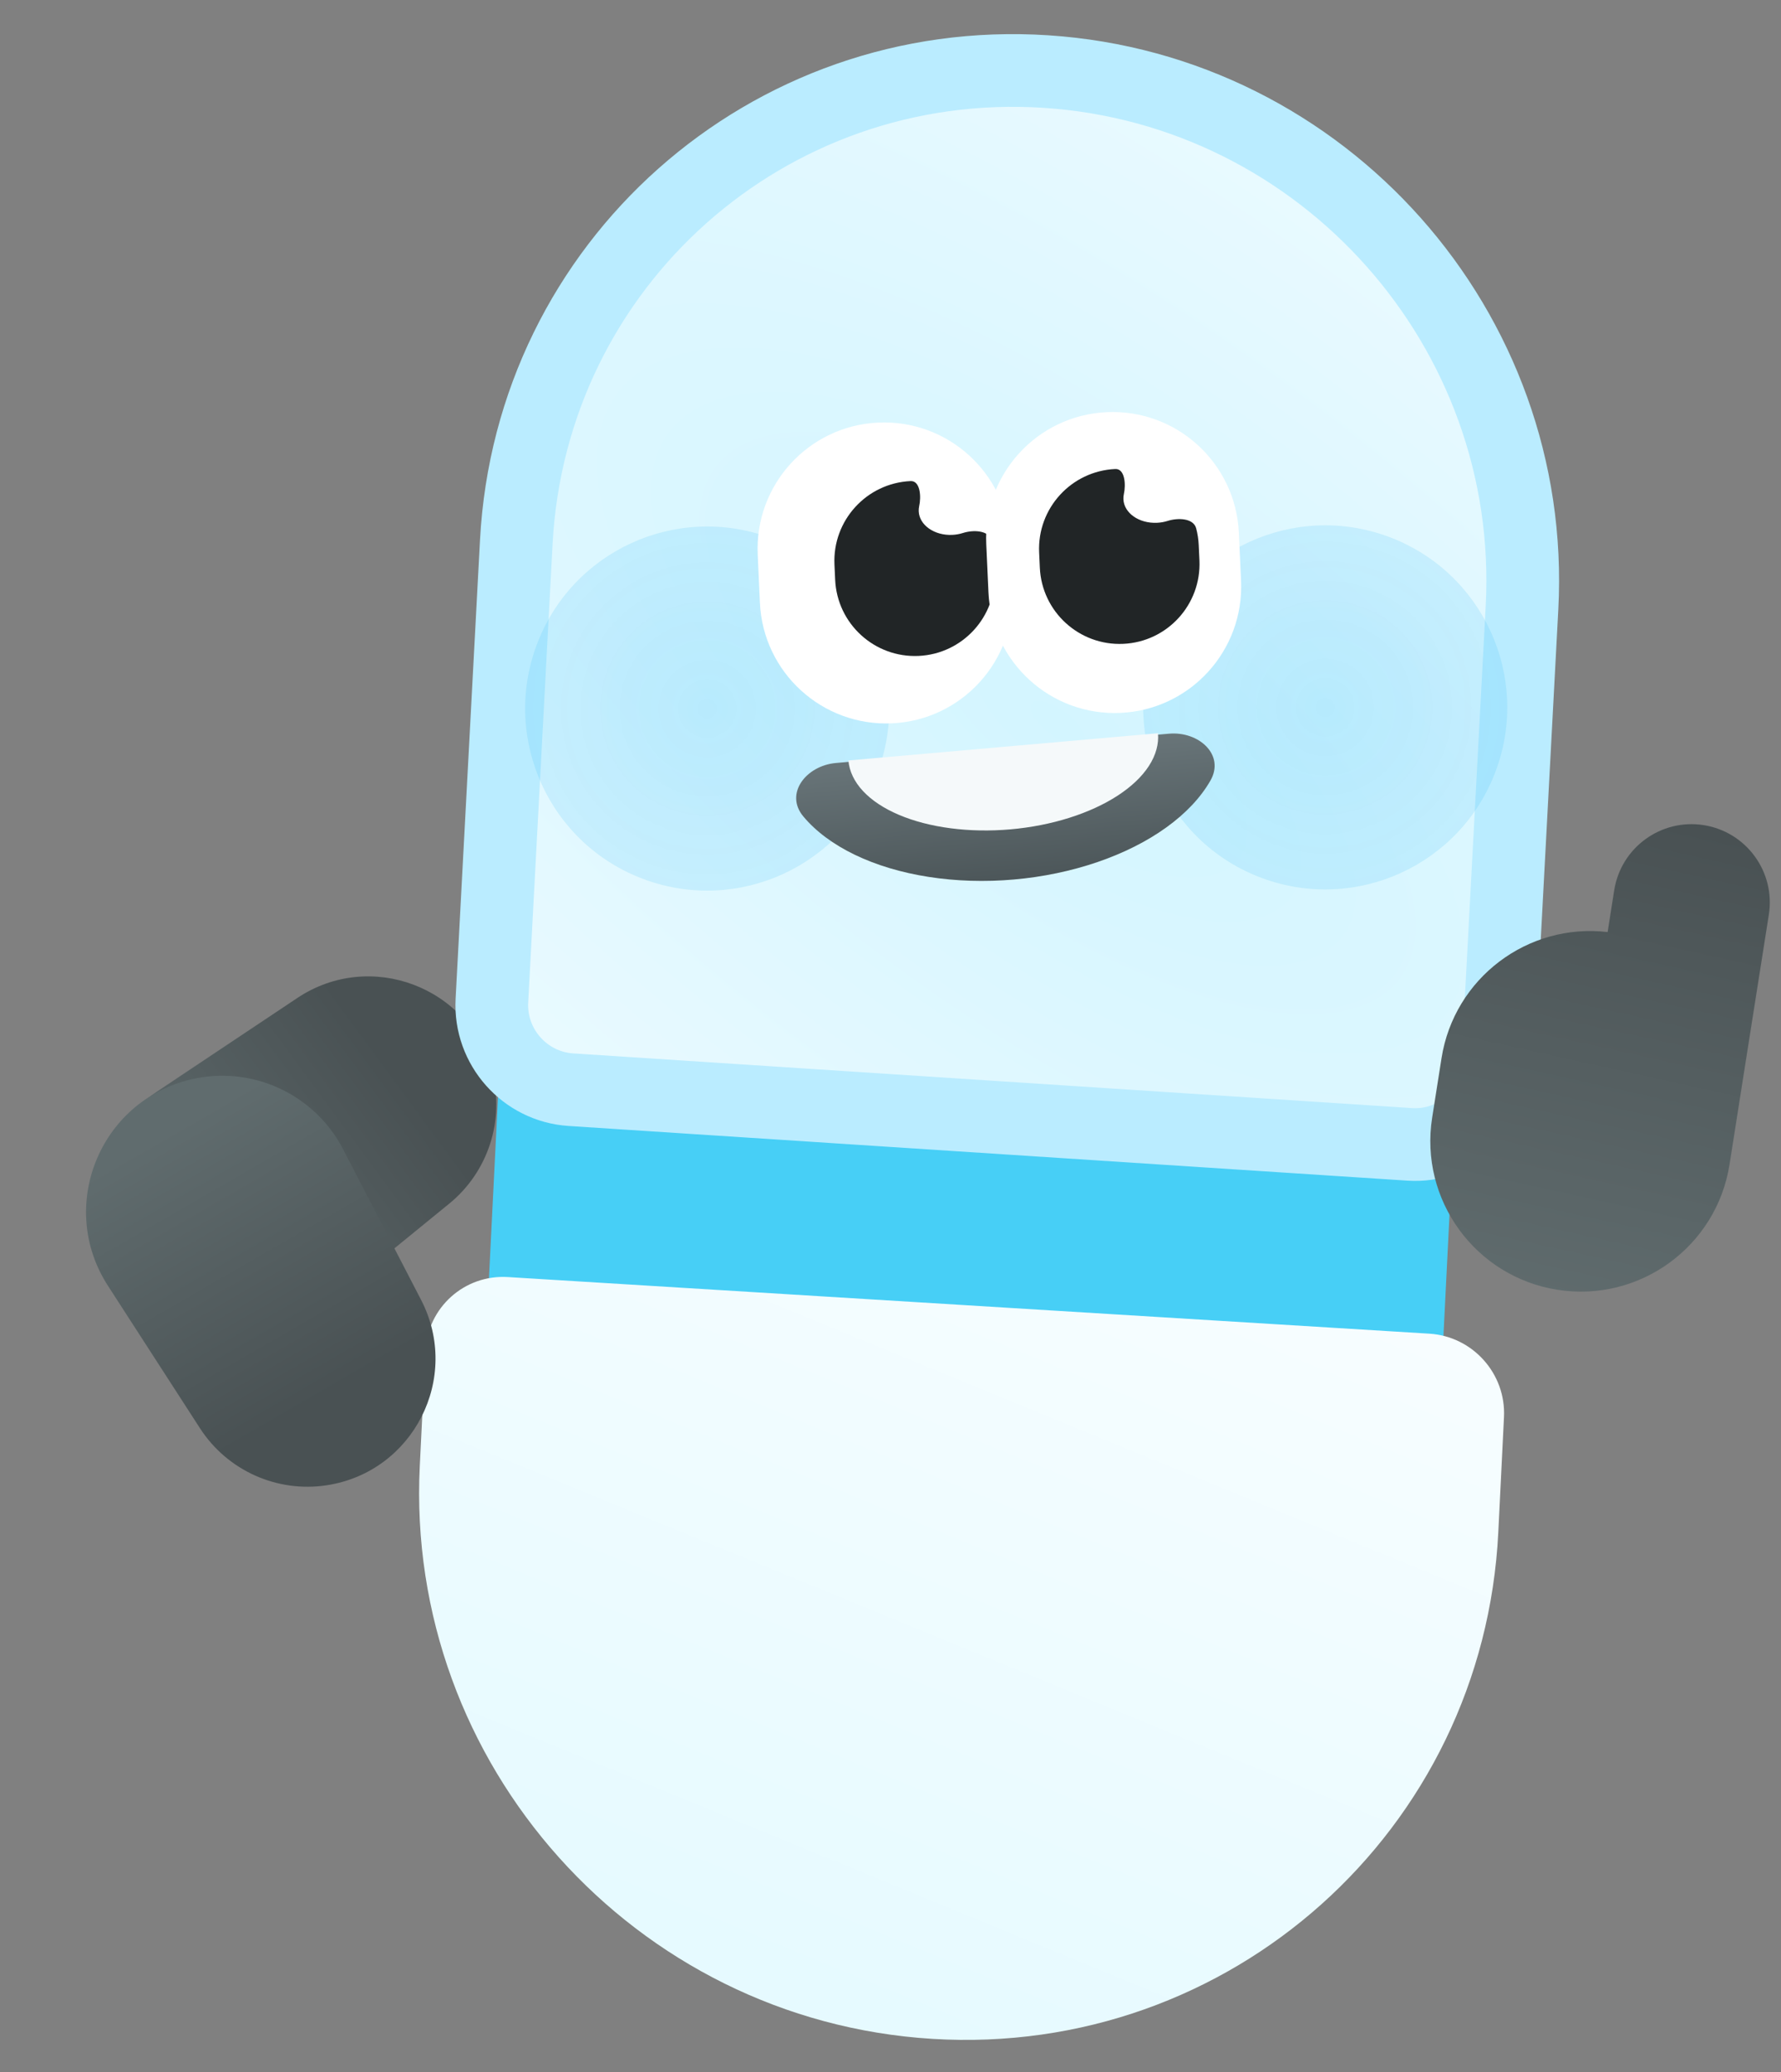<svg width="98" height="114" viewBox="0 0 98 114" fill="none" xmlns="http://www.w3.org/2000/svg">
<rect x="0" y="0" width="98" height="114" fill="#808080" stroke="none"/>
<path d="M27.071 58.944C27.787 61.621 26.866 64.469 24.718 66.221L17.488 72.117C13.492 75.376 7.474 73.715 5.715 68.867C4.538 65.624 5.729 61.996 8.599 60.082L16.36 54.905C20.371 52.229 25.825 54.285 27.071 58.944Z" fill="url(#paint0_linear_664_7628)"/>
<rect width="52.622" height="33.78" transform="matrix(0.998 0.062 -0.05 0.999 27.854 51.353)" fill="#47CFF6"/>
<path d="M28.409 29.823C29.222 14.53 42.27 2.941 57.552 3.937C72.833 4.933 84.562 18.138 83.749 33.431L82.406 58.665C82.272 61.202 80.107 63.124 77.572 62.959L31.412 59.95C28.877 59.785 26.932 57.594 27.067 55.057L28.409 29.823Z" fill="url(#paint1_radial_664_7628)" stroke="#BAECFF" stroke-width="4"/>
<circle cx="38.913" cy="38.983" r="10.014" transform="rotate(20.317 38.913 38.983)" fill="url(#paint2_radial_664_7628)" fill-opacity="0.4"/>
<circle cx="72.921" cy="38.918" r="10.014" transform="rotate(20.317 72.921 38.918)" fill="url(#paint3_radial_664_7628)" fill-opacity="0.4"/>
<path d="M82.444 84.302C81.633 100.7 67.691 113.178 51.303 112.171C34.915 111.164 22.288 97.054 23.099 80.655L23.412 74.317C23.53 71.929 25.56 70.112 27.947 70.259L78.65 73.374C81.037 73.521 82.875 75.576 82.757 77.964L82.444 84.302Z" fill="url(#paint4_linear_664_7628)"/>
<path d="M41.694 30.516C41.518 26.678 44.487 23.424 48.325 23.249C52.164 23.074 55.417 26.043 55.593 29.881L55.713 32.528C55.889 36.366 52.919 39.62 49.081 39.795C45.243 39.971 41.99 37.001 41.814 33.163L41.694 30.516Z" fill="white"/>
<path fill-rule="evenodd" clip-rule="evenodd" d="M50.106 26.467C47.682 26.578 45.806 28.634 45.916 31.059L45.955 31.897C46.066 34.322 48.121 36.197 50.546 36.087C52.971 35.976 54.847 33.92 54.736 31.495L54.698 30.657C54.683 30.339 54.635 30.03 54.557 29.733C54.407 29.163 53.548 29.144 52.986 29.323C52.804 29.381 52.608 29.417 52.401 29.427C51.415 29.472 50.588 28.892 50.553 28.132C50.549 28.034 50.557 27.938 50.578 27.845C50.696 27.325 50.639 26.443 50.106 26.467Z" fill="#212526"/>
<path d="M54.269 29.942C54.093 26.104 57.063 22.85 60.901 22.675C64.739 22.499 67.992 25.469 68.168 29.307L68.289 31.954C68.464 35.792 65.495 39.046 61.657 39.221C57.819 39.397 54.565 36.427 54.39 32.589L54.269 29.942Z" fill="white"/>
<path fill-rule="evenodd" clip-rule="evenodd" d="M61.369 25.803C58.944 25.914 57.068 27.97 57.179 30.395L57.217 31.233C57.328 33.657 59.384 35.533 61.809 35.422C64.234 35.312 66.109 33.256 65.999 30.831L65.96 29.993C65.946 29.675 65.898 29.366 65.82 29.069C65.669 28.499 64.811 28.48 64.249 28.659C64.067 28.717 63.87 28.753 63.664 28.762C62.678 28.808 61.85 28.228 61.816 27.468C61.811 27.37 61.82 27.274 61.841 27.18C61.958 26.661 61.901 25.779 61.369 25.803Z" fill="#212526"/>
<path d="M45.995 41.977C44.362 42.121 43.152 43.659 44.203 44.917C44.889 45.739 45.852 46.456 47.037 47.027C48.222 47.598 49.605 48.012 51.108 48.245C52.61 48.479 54.203 48.527 55.795 48.387C57.387 48.247 58.947 47.921 60.386 47.429C61.825 46.937 63.115 46.288 64.181 45.519C65.248 44.75 66.071 43.876 66.603 42.947C67.418 41.525 65.959 40.221 64.326 40.365L55.16 41.171L45.995 41.977Z" fill="url(#paint5_linear_664_7628)"/>
<path d="M46.683 41.838C46.735 42.434 47.008 43.005 47.484 43.518C47.961 44.031 48.632 44.476 49.46 44.828C50.288 45.18 51.256 45.432 52.31 45.569C53.363 45.706 54.481 45.726 55.6 45.628C56.718 45.53 57.816 45.315 58.829 44.996C59.842 44.677 60.752 44.26 61.505 43.769C62.259 43.278 62.843 42.722 63.222 42.134C63.602 41.545 63.77 40.936 63.718 40.34L55.2 41.089L46.683 41.838Z" fill="#F5F9FA"/>
<path d="M17.976 81.714C15.236 82.131 12.506 80.902 11.002 78.574L5.939 70.738C3.14 66.407 5.454 60.608 10.467 59.395C13.82 58.582 17.294 60.166 18.88 63.23L23.17 71.514C25.388 75.796 22.743 80.989 17.976 81.714Z" fill="url(#paint6_linear_664_7628)"/>
<path fill-rule="evenodd" clip-rule="evenodd" d="M93.746 45.395C91.396 45.026 89.192 46.631 88.822 48.98L88.46 51.279C84.067 50.763 80.014 53.809 79.32 58.218L78.805 61.49C78.094 66.008 81.181 70.248 85.699 70.959C90.217 71.669 94.457 68.583 95.168 64.065L95.683 60.792C95.685 60.777 95.687 60.762 95.689 60.747L97.331 50.319C97.7 47.97 96.095 45.765 93.746 45.395Z" fill="url(#paint7_linear_664_7628)"/>
<defs>
<linearGradient id="paint0_linear_664_7628" x1="8.166" y1="69.05" x2="21.784" y2="59.041" gradientUnits="userSpaceOnUse">
<stop stop-color="#606C6E"/>
<stop offset="1" stop-color="#495153"/>
</linearGradient>
<radialGradient id="paint1_radial_664_7628" cx="0" cy="0" r="1" gradientUnits="userSpaceOnUse" gradientTransform="translate(58.049 39.736) rotate(-52.659) scale(64.408 152.697)">
<stop stop-color="#D3F5FF"/>
<stop offset="1" stop-color="white"/>
</radialGradient>
<radialGradient id="paint2_radial_664_7628" cx="0" cy="0" r="1" gradientUnits="userSpaceOnUse" gradientTransform="translate(38.913 38.983) rotate(95.928) scale(54.887)">
<stop stop-color="#29B6F6" stop-opacity="0.5"/>
<stop offset="1" stop-color="#9EE9FF" stop-opacity="0"/>
</radialGradient>
<radialGradient id="paint3_radial_664_7628" cx="0" cy="0" r="1" gradientUnits="userSpaceOnUse" gradientTransform="translate(72.921 38.918) rotate(95.928) scale(54.887)">
<stop stop-color="#29B6F6" stop-opacity="0.5"/>
<stop offset="1" stop-color="#9EE9FF" stop-opacity="0"/>
</radialGradient>
<linearGradient id="paint4_linear_664_7628" x1="35.991" y1="105.623" x2="61.714" y2="42.989" gradientUnits="userSpaceOnUse">
<stop stop-color="#E6FAFF"/>
<stop offset="1" stop-color="white"/>
</linearGradient>
<linearGradient id="paint5_linear_664_7628" x1="55.795" y1="48.387" x2="54.526" y2="33.956" gradientUnits="userSpaceOnUse">
<stop stop-color="#4C5659"/>
<stop offset="1" stop-color="#859499"/>
</linearGradient>
<linearGradient id="paint6_linear_664_7628" x1="10.014" y1="61.811" x2="18.462" y2="76.449" gradientUnits="userSpaceOnUse">
<stop stop-color="#606C6E"/>
<stop offset="1" stop-color="#495153"/>
</linearGradient>
<linearGradient id="paint7_linear_664_7628" x1="89.819" y1="44.778" x2="83.812" y2="71.981" gradientUnits="userSpaceOnUse">
<stop stop-color="#495153"/>
<stop offset="1" stop-color="#606C6E"/>
</linearGradient>
</defs>
</svg>
